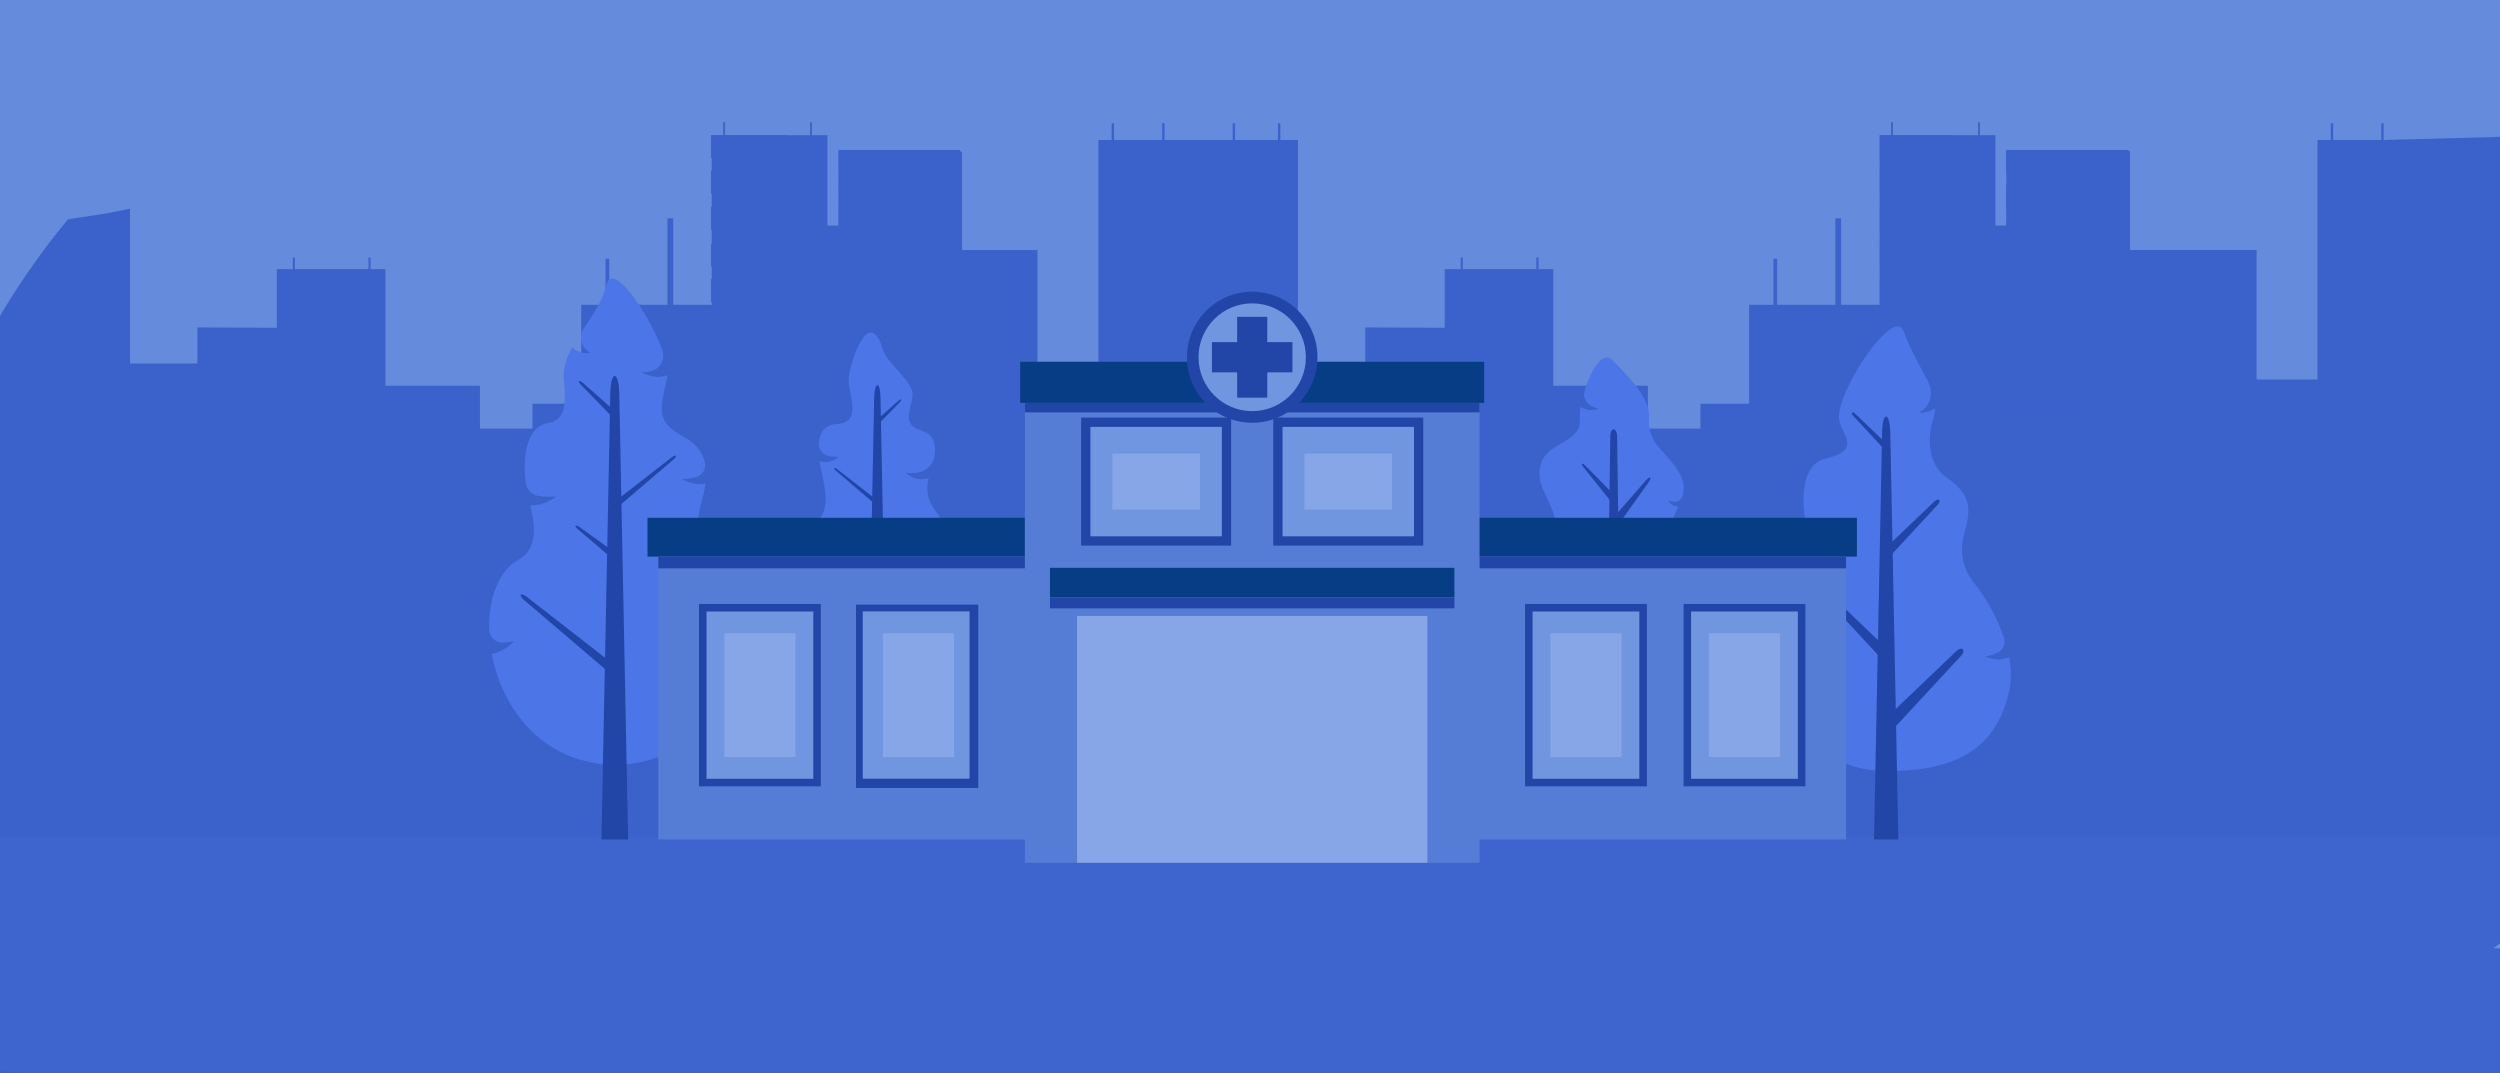 <svg width="368" height="158" viewBox="0 0 368 158" fill="none" xmlns="http://www.w3.org/2000/svg">
    <g clip-path="url(#clip0_4778_67830)">
        <rect width="368" height="158" fill="#648BDC" />
        <path
            d="M391 125.653C390.727 126.507 390.446 127.355 390.16 128.196C390.04 128.553 389.909 128.905 389.794 129.262C389.294 130.693 388.759 132.103 388.213 133.483C387.912 134.24 387.604 134.989 387.29 135.728C386.54 137.487 385.749 139.189 384.921 140.83C384.741 141.187 384.559 141.542 384.379 141.891C383.436 143.681 382.45 145.388 381.409 146.991C381.189 147.333 380.964 147.668 380.737 147.997C379.53 149.791 378.192 151.493 376.734 153.087C376.281 153.59 375.821 154.055 375.353 154.505C373.102 156.697 370.658 158.429 368.042 159.585C367.851 159.671 367.661 159.751 367.466 159.837L367.321 159.897L217.141 160L-0.169 158.69C-0.457 158.049 -0.743 157.397 -1.027 156.737C-1.258 156.203 -1.489 155.661 -1.72 155.113C-1.886 154.703 -2.059 154.284 -2.237 153.856C-3.636 150.465 -4.989 146.871 -6.27 143.1C-9.647 133.098 -12.386 121.867 -13.484 109.969C-14.625 97.612 -13.984 84.538 -10.455 71.379C-9.352 67.279 -7.988 63.255 -6.372 59.331C-2.62 50.196 2.716 41.114 9.992 32.295C10.51 32.21 11.033 32.127 11.561 32.044C12.006 31.974 12.454 31.906 12.904 31.843C15.072 31.526 17.151 31.152 19.14 30.719V53.514H29.053V48.2L40.745 48.248V39.62H43.099V37.911H43.409V39.62H54.243V37.909H54.553V39.62H56.73V56.779H70.648V63.094H78.385V59.429H85.559V44.869H89.136V38.082H89.679V44.869H98.256V32.14H99.094V44.869H104.765V19.903H106.456V18H106.726V19.903H119.251V18H119.521V19.903H121.805V33.211H123.416H123.404V30.667H123.416V28.907H123.404V26.368H123.416V24.609H123.404V22.075H141.212L141.617 22.482V36.81H152.718V55.882H161.686V20.604H163.637V18.143H163.987V20.612H171.071V18.143H171.424V20.612H181.453V18.143H181.803V20.612H188.114V18.143H188.464V20.612H191.058V53.541H200.969V48.2L212.661 48.248V39.62H215.015V37.911H215.325V39.62H226.154V37.909H226.469V39.62H228.645V56.779H242.566V63.094H250.3V59.429H257.474V44.869H261.052V38.082H261.592V44.869H270.169V32.14H271.01V44.869H276.683V19.903H278.374V18H278.644V19.903H291.167V18H291.439V19.903H293.726V33.211H295.334H295.319V30.667H295.334V28.907H295.319V26.368H295.334V24.609H295.319V22.075H313.129L313.535 22.278V36.8H332.168V55.872H341.138V20.604H343.09V18.143H343.44V20.612H350.521V18.143H350.872V20.612L376.924 19.903C377.027 21.866 377.074 23.734 377.082 25.481C377.082 26.529 377.082 27.535 377.057 28.497C377.014 30.609 376.917 32.489 376.807 34.078C376.717 35.335 376.617 36.4 376.527 37.265C376.354 38.904 376.206 39.812 376.206 39.812C376.206 39.812 375.806 41.192 375.338 42.846C375.028 43.942 374.691 45.158 374.418 46.174C374.263 46.749 374.13 47.265 374.035 47.654C373.702 49.057 373.401 50.424 373.135 51.754C372.93 52.78 372.749 53.785 372.592 54.771C372.502 55.311 372.422 55.847 372.342 56.377C372.234 57.131 372.142 57.85 372.064 58.571C371.996 59.173 376.784 56.778 376.734 57.362C376.357 61.352 369.518 69.069 370 73.048C371.814 87.255 363.501 95.948 371.881 104.105C374.438 106.591 377.059 109.024 379.601 111.553C379.911 111.86 380.224 112.171 380.531 112.483C381.062 113.019 381.587 113.562 382.107 114.112L382.317 114.336C384.403 116.515 386.344 118.828 388.131 121.261C388.536 121.812 388.926 122.375 389.309 122.948C389.759 123.618 390.195 124.306 390.617 125.012C390.745 125.228 390.872 125.434 391 125.653Z"
            fill="#3B61CB" />
        <path d="M191.061 20.602H168.655V26.182H191.061V20.602Z" fill="#3B61CB" />
        <path d="M191.061 29.191H168.655V34.772H191.061V29.191Z" fill="#3B61CB" />
        <path d="M191.061 37.962H168.655V43.542H191.061V37.962Z" fill="#3B61CB" />
        <path d="M191.061 46.87H168.655V52.45H191.061V46.87Z" fill="#3B61CB" />
        <path d="M191.061 55.465H168.655V61.045H191.061V55.465Z" fill="#3B61CB" />
        <path d="M287.169 19.903H276.716V23.291H287.169V19.903Z" fill="#3B61CB" />
        <path d="M287.169 25.119H276.716V28.507H287.169V25.119Z" fill="#3B61CB" />
        <path d="M287.169 30.445H276.716V33.834H287.169V30.445Z" fill="#3B61CB" />
        <path d="M287.169 35.855H276.716V39.243H287.169V35.855Z" fill="#3B61CB" />
        <path d="M287.169 41.076H276.716V44.464H287.169V41.076Z" fill="#3B61CB" />
        <path d="M287.169 46.82H276.716V50.208H287.169V46.82Z" fill="#3B61CB" />
        <path d="M287.169 52.038H276.716V55.427H287.169V52.038Z" fill="#3B61CB" />
        <path d="M287.169 57.362H276.716V60.751H287.169V57.362Z" fill="#3B61CB" />
        <path d="M287.169 62.774H276.716V66.163H287.169V62.774Z" fill="#3B61CB" />
        <path d="M287.169 67.993H276.716V71.381H287.169V67.993Z" fill="#3B61CB" />
        <path d="M306.516 22.125H295.312V25.514H306.516V22.125Z" fill="#3B61CB" />
        <path d="M306.516 27.341H295.312V30.73H306.516V27.341Z" fill="#3B61CB" />
        <path d="M306.516 32.668H295.312V36.056H306.516V32.668Z" fill="#3B61CB" />
        <path d="M306.516 38.077H295.312V41.466H306.516V38.077Z" fill="#3B61CB" />
        <path d="M306.516 43.298H295.312V46.687H306.516V43.298Z" fill="#3B61CB" />
        <path d="M306.516 48.74H295.312V52.129H306.516V48.74Z" fill="#3B61CB" />
        <path d="M306.516 53.956H295.312V57.345H306.516V53.956Z" fill="#3B61CB" />
        <path d="M306.516 59.283H295.312V62.671H306.516V59.283Z" fill="#3B61CB" />
        <path d="M306.516 64.692H295.312V68.081H306.516V64.692Z" fill="#3B61CB" />
        <path d="M306.516 69.913H295.312V73.302H306.516V69.913Z" fill="#3B61CB" />
        <path d="M306.516 75.901H295.312V79.29H306.516V75.901Z" fill="#3B61CB" />
        <path d="M306.516 81.117H295.312V84.505H306.516V81.117Z" fill="#3B61CB" />
        <path d="M306.516 86.444H295.312V89.832H306.516V86.444Z" fill="#3B61CB" />
        <path d="M306.516 91.853H295.312V95.242H306.516V91.853Z" fill="#3B61CB" />
        <path d="M306.516 97.074H295.312V100.463H306.516V97.074Z" fill="#3B61CB" />
        <path
            d="M377.044 28.495C377.002 30.606 376.904 32.487 376.794 34.075L350.099 34.784V29.204L377.044 28.495Z"
            fill="#3B61CB" />
        <path
            d="M376.522 37.253C376.349 38.892 376.201 39.799 376.201 39.799C376.201 39.799 375.801 41.179 375.333 42.833L350.106 43.542V37.962L376.522 37.253Z"
            fill="#3B61CB" />
        <path
            d="M374.413 46.161C374.258 46.737 374.125 47.252 374.03 47.642C373.697 49.044 373.396 50.411 373.13 51.742L350.106 52.45V46.87L374.413 46.161Z"
            fill="#3B61CB" />
        <path d="M115.869 19.903H104.665V23.291H115.869V19.903Z" fill="#3B61CB" />
        <path d="M115.869 25.119H104.665V28.507H115.869V25.119Z" fill="#3B61CB" />
        <path d="M115.869 30.445H104.665V33.834H115.869V30.445Z" fill="#3B61CB" />
        <path d="M115.869 35.855H104.665V39.243H115.869V35.855Z" fill="#3B61CB" />
        <path d="M115.869 41.076H104.665V44.464H115.869V41.076Z" fill="#3B61CB" />
        <path d="M115.869 46.82H104.665V50.208H115.869V46.82Z" fill="#3B61CB" />
        <path d="M115.869 52.038H104.665V55.427H115.869V52.038Z" fill="#3B61CB" />
        <path d="M115.869 57.362H104.665V60.751H115.869V57.362Z" fill="#3B61CB" />
        <path d="M115.869 62.774H104.665V66.163H115.869V62.774Z" fill="#3B61CB" />
        <path d="M115.869 67.993H104.665V71.381H115.869V67.993Z" fill="#3B61CB" />
        <path d="M136.369 22.125H123.636V25.514H136.369V22.125Z" fill="#3B61CB" />
        <path d="M136.369 27.341H123.636V30.73H136.369V27.341Z" fill="#3B61CB" />
        <path d="M136.369 32.668H123.636V36.056H136.369V32.668Z" fill="#3B61CB" />
        <path d="M136.369 38.077H123.636V41.466H136.369V38.077Z" fill="#3B61CB" />
        <path d="M136.369 43.298H123.636V46.687H136.369V43.298Z" fill="#3B61CB" />
        <path d="M136.369 48.74H123.636V52.129H136.369V48.74Z" fill="#3B61CB" />
        <path d="M136.369 53.956H123.636V57.345H136.369V53.956Z" fill="#3B61CB" />
        <path d="M136.369 59.283H123.636V62.671H136.369V59.283Z" fill="#3B61CB" />
        <path d="M136.369 64.692H123.636V68.081H136.369V64.692Z" fill="#3B61CB" />
        <path d="M136.369 69.913H123.636V73.302H136.369V69.913Z" fill="#3B61CB" />
        <path d="M136.369 75.901H123.636V79.29H136.369V75.901Z" fill="#3B61CB" />
        <path d="M136.369 81.117H123.636V84.505H136.369V81.117Z" fill="#3B61CB" />
        <path d="M136.369 86.444H123.636V89.832H136.369V86.444Z" fill="#3B61CB" />
        <path d="M136.369 91.853H123.636V95.242H136.369V91.853Z" fill="#3B61CB" />
        <path d="M136.369 97.074H123.636V100.463H136.369V97.074Z" fill="#3B61CB" />
        <path
            d="M398.424 123.133C398.054 129.25 396.9 136.14 394.768 143.981C393.674 148.008 391.284 151.563 387.969 154.097C384.654 156.63 380.596 158.002 376.424 158L199.215 157.917H196.871H180.154H178.007H162.052H159.324H137.093H133.174H115.044H110.115L78.867 157.901H73.409H47.905H44.146L3.746 157.882C-1.072 157.881 -5.803 156.595 -9.96 154.158C-14.116 151.721 -17.549 148.22 -19.903 144.016C-23.669 137.274 -27.04 130.319 -30 123.187L398.424 123.133Z"
            fill="#3E65CE" />
        <path d="M389.601 139.966L367.021 139.577L370.094 137.493L392.675 137.883L389.601 139.966Z" fill="#6B91DE" />
    </g>
    <path
        d="M137.58 75.02C139.11 77.018 139.956 79.577 139.807 82.363C139.465 88.757 134.024 93.941 127.652 93.941C121.281 93.941 116.394 88.757 116.735 82.363C116.882 79.572 118.98 78.213 120.723 76.214C121.976 74.779 121.465 71.817 121.063 70.026C120.922 69.395 120.758 68.643 120.642 67.861C121.677 68.201 122.617 67.973 123.47 67.2C122.935 67.278 122.39 67.246 121.868 67.107C121.443 66.991 121.074 66.725 120.83 66.358C120.585 65.991 120.481 65.547 120.537 65.109C120.716 63.637 121.418 62.477 123.216 62.404C126.936 62.244 124.963 58.201 124.917 56.04C124.871 53.879 127.86 44.658 129.931 51.365C130.671 53.76 134.601 56.174 134.321 58.335C134.041 60.497 132.696 62.501 135.62 63.377C137.441 63.923 137.793 65.336 137.587 66.967C137.512 67.608 137.232 68.207 136.79 68.675C136.347 69.143 135.766 69.454 135.132 69.563C134.534 69.664 133.923 69.666 133.324 69.57C134.223 70.457 135.333 70.766 136.694 70.377C136.244 72.047 136.552 73.677 137.581 75.02L137.58 75.02Z"
        fill="#4C75E8" />
    <path d="M129.611 58.522C129.56 55.991 128.725 56.189 128.679 58.522L127.763 104.73H130.527L129.611 58.522Z"
        fill="#2246A8" />
    <path
        d="M129.073 74.436L123.049 69.296C122.567 68.885 122.787 68.72 123.238 69.071L129.384 73.857L129.073 74.435L129.073 74.436Z"
        fill="#2246A8" />
    <path
        d="M129.11 62.623L132.433 59.217C132.872 58.764 132.671 58.614 132.244 58.993L128.8 62.047L129.11 62.623Z"
        fill="#2246A8" />
    <path
        d="M247.165 79.336C248.645 81.145 249.582 83.34 249.868 85.663C250.154 87.986 249.776 90.343 248.779 92.459C247.782 94.575 246.207 96.364 244.236 97.616C242.266 98.869 239.982 99.534 237.649 99.534C235.317 99.534 233.033 98.869 231.062 97.616C229.092 96.364 227.517 94.575 226.52 92.459C225.523 90.343 225.145 87.986 225.431 85.663C225.717 83.34 226.654 81.145 228.134 79.336C230.575 76.356 226.603 72.776 226.603 69.799C226.603 64.627 232.885 65.807 232.564 61.529C232.538 60.982 232.572 60.434 232.666 59.895C233.505 60.434 234.382 60.498 235.291 60.155C234.901 60.066 234.527 59.922 234.178 59.725C233.782 59.504 233.474 59.151 233.309 58.726C233.144 58.302 233.131 57.833 233.273 57.4C234.224 54.432 235.95 51.57 237.317 52.976C239.662 55.389 242.957 58.557 242.735 61.529C242.611 63.173 243.101 64.634 244.187 65.871C245.543 67.413 247.845 69.586 247.845 71.804C247.843 72.201 247.79 72.596 247.685 72.979C247.615 73.248 247.452 73.484 247.225 73.644C246.998 73.804 246.722 73.878 246.446 73.852C246.142 73.826 245.842 73.77 245.549 73.684C245.841 74.238 246.354 74.527 247.041 74.594C246.322 76.089 245.601 77.423 247.166 79.334L247.165 79.336Z"
        fill="#4C75E8" />
    <path
        d="M237.21 73.918L233.086 68.784C232.635 68.222 232.903 68.07 233.351 68.524L237.615 72.856L237.21 73.921V73.918Z"
        fill="#2246A8" />
    <path
        d="M237.826 77.808L242.682 70.969C243.213 70.221 242.861 70.047 242.327 70.659L237.232 76.485L237.826 77.807L237.826 77.808Z"
        fill="#2246A8" />
    <path
        d="M237.035 64.214C237.055 62.794 238.022 62.92 238.04 64.214L238.625 106.901H236.448L237.033 64.214H237.035Z"
        fill="#2246A8" />
    <path
        d="M86.176 112.028C78.151 110.066 73.659 103.069 72.382 96.284C73.648 96.012 74.798 95.349 75.669 94.387C75.143 94.492 74.611 94.562 74.076 94.597C73.813 94.612 73.549 94.573 73.301 94.483C73.053 94.393 72.825 94.253 72.632 94.073C72.438 93.893 72.283 93.675 72.175 93.433C72.067 93.192 72.009 92.93 72.004 92.665C71.914 88.039 73.403 83.989 76.362 82.363C79.142 80.837 78.83 77.258 78.036 74.402C79.514 74.369 80.81 73.957 81.872 73.066C81.005 73.144 80.131 73.122 79.269 73.002C78.783 72.934 78.334 72.705 77.993 72.351C77.652 71.998 77.438 71.54 77.385 71.051C76.927 67.127 77.475 62.765 80.814 62.234C83.687 61.776 83.17 58.202 82.986 55.743C82.868 54.173 83.412 52.643 84.23 51.125C84.943 51.786 85.818 52.101 86.901 51.953C86.652 51.798 86.421 51.615 86.212 51.409C85.818 51.026 85.57 50.515 85.513 49.967C85.456 49.419 85.593 48.868 85.899 48.41C87.294 46.29 88.777 44.16 89.269 41.941C90.074 38.322 95.462 45.919 97.49 51.537C97.609 51.864 97.653 52.214 97.621 52.56C97.59 52.907 97.482 53.242 97.307 53.542C97.132 53.842 96.892 54.1 96.606 54.297C96.32 54.493 95.995 54.624 95.653 54.681C95.243 54.746 94.83 54.787 94.416 54.804C95.623 55.384 96.865 55.752 98.256 55.217C98.249 55.393 98.227 55.569 98.188 55.742C97.035 60.705 96.659 62.11 100.777 64.386C102.5 65.341 103.391 66.579 103.748 68.034C103.862 68.504 103.788 68.999 103.542 69.415C103.296 69.83 102.897 70.132 102.431 70.255C101.759 70.424 101.07 70.513 100.377 70.522C101.407 71.11 102.532 71.415 103.839 71.167C103.708 72.189 103.453 73.27 103.139 74.398C102.345 77.255 102.936 80.069 104.813 82.359C107.522 85.661 109 89.807 108.993 94.085C108.993 103.043 102.644 110.506 94.215 112.198C91.189 112.805 89.167 112.76 86.174 112.028H86.176Z"
        fill="#4C75E8" />
    <path d="M89.835 57.918C89.908 54.319 91.093 54.603 91.158 57.918L92.461 123.571H88.533L89.835 57.918Z"
        fill="#2246A8" />
    <path
        d="M90.566 74.953L99.126 67.651C99.81 67.067 99.498 66.833 98.857 67.332L90.124 74.131L90.566 74.953Z"
        fill="#2246A8" />
    <path
        d="M90.288 61.546L85.567 56.703C84.939 56.059 85.229 55.845 85.836 56.384L90.733 60.723L90.288 61.546Z"
        fill="#2246A8" />
    <path
        d="M89.927 99.229L77.208 88.378C76.192 87.511 76.657 87.163 77.609 87.905L90.585 98.008L89.927 99.23V99.229Z"
        fill="#2246A8" />
    <path
        d="M89.956 82.082L85.088 77.929C84.403 77.345 84.7 77.134 85.357 77.61L90.397 81.26L89.956 82.082Z"
        fill="#2246A8" />
    <path
        d="M290.648 85.908C291.98 87.533 293.835 90.497 294.974 93.82C295.118 94.235 295.109 94.689 294.948 95.098C294.787 95.507 294.484 95.845 294.096 96.048C293.519 96.353 292.865 96.529 292.152 96.608C293.383 97.139 294.587 97.25 295.749 96.738C296.067 98.483 296.111 100.249 295.719 101.907C293.578 110.982 286.94 113.505 277.649 113.505C268.357 113.505 260.824 105.947 260.824 96.622C260.819 92.714 262.169 88.925 264.645 85.908C266.359 83.814 266.9 81.243 266.174 78.631C265.094 74.744 264.784 68.442 268.714 67.509C274.358 66.167 270.867 63.823 270.699 61.576C270.394 57.519 278.766 44.95 280.209 48.763C281.482 52.12 282.976 54.427 283.919 56.433C284.263 57.16 284.329 57.988 284.104 58.76C283.879 59.532 283.378 60.194 282.698 60.619C282.625 60.668 282.548 60.713 282.47 60.755C283.312 60.762 284.126 60.631 284.852 60.058C284.835 60.573 284.748 61.084 284.593 61.575C283.316 65.7 284.527 68.863 286.369 70.151C290.217 72.839 290.198 74.743 289.117 78.63C288.391 81.241 288.932 83.813 290.647 85.907L290.648 85.908Z"
        fill="#4C75E8" />
    <path d="M277.043 63.675C277.108 60.396 278.19 60.651 278.25 63.675L279.439 123.571H275.854L277.043 63.675Z"
        fill="#2246A8" />
    <path
        d="M277.308 66.085L272.733 61.146C272.407 60.794 272.684 60.519 273.049 60.869L277.377 65.007L277.308 66.085Z"
        fill="#2246A8" />
    <path
        d="M277.788 82.331L285.278 74.244C285.812 73.666 285.36 73.216 284.762 73.788L277.675 80.565L277.788 82.331Z"
        fill="#2246A8" />
    <path
        d="M277.896 108.168L288.681 96.522C289.45 95.691 288.799 95.044 287.937 95.868L277.732 105.626L277.896 108.168Z"
        fill="#2246A8" />
    <path
        d="M276.757 96.763L267.82 87.113C267.183 86.424 267.723 85.888 268.437 86.571L276.893 94.657L276.758 96.763H276.757Z"
        fill="#2246A8" />
    <path d="M271.744 79.701H96.903V123.573H271.744V79.701Z" fill="#567DD6" />
    <path d="M273.337 76.218H95.31V81.931H273.337V76.218Z" fill="#073D84" />
    <path d="M217.79 56.394H150.857V127H217.79V56.394Z" fill="#567DD6" />
    <path d="M218.475 53.253H150.173V59.308H218.475V53.253Z" fill="#073D84" />
    <path d="M214.093 83.585H154.554V87.928H214.093V83.585Z" fill="#073D84" />
    <path d="M210.106 90.67H158.541V127H210.106V90.67Z" fill="#86A6E7" />
    <path d="M181.226 61.467H159.144V80.318H181.226V61.467Z" fill="#2246A8" />
    <path d="M179.86 62.838H160.51V78.947H179.86V62.838Z" fill="#7096E0" />
    <path d="M176.636 66.779H163.735V75.005H176.636V66.779Z" fill="#86A6E7" />
    <path d="M209.503 61.467H187.42V80.318H209.503V61.467Z" fill="#2246A8" />
    <path d="M208.138 62.838H188.787V78.947H208.138V62.838Z" fill="#7096E0" />
    <path d="M204.912 66.779H192.011V75.005H204.912V66.779Z" fill="#86A6E7" />
    <path d="M102.893 88.9H120.827V115.749H102.893V88.9Z" fill="#2246A8" />
    <path d="M104.002 90.014H119.718V114.636H104.002V90.014Z" fill="#7096E0" />
    <path d="M106.622 93.214H117.099V111.433H106.622V93.214Z" fill="#86A6E7" />
    <path d="M126 89H144V116H126V89Z" fill="#2246A8" />
    <path d="M127 90H142.715V114.622H127V90Z" fill="#7096E0" />
    <path d="M129.957 93.214H140.434V111.433H129.957V93.214Z" fill="#86A6E7" />
    <path d="M224.486 88.9H242.419V115.749H224.486V88.9Z" fill="#2246A8" />
    <path d="M225.595 90.014H241.311V114.636H225.595V90.014Z" fill="#7096E0" />
    <path d="M228.213 93.214H238.69V111.433H228.213V93.214Z" fill="#86A6E7" />
    <path d="M247.821 88.9H265.755V115.749H247.821V88.9Z" fill="#2246A8" />
    <path d="M248.93 90.014H264.646V114.636H248.93V90.014Z" fill="#7096E0" />
    <path d="M251.549 93.214H262.026V111.433H251.549V93.214Z" fill="#86A6E7" />
    <path d="M96.903 81.931H150.857V83.663H96.903V81.931ZM217.79 81.931H271.743V83.663H217.791V81.931H217.79Z"
        fill="#2246A8" />
    <path d="M150.857 59.309H217.79V60.704H150.857V59.309ZM154.555 87.928H214.093V89.553H154.554V87.928H154.555Z"
        fill="#2246A8" />
    <path
        d="M184.324 62.23C189.63 62.23 193.932 57.913 193.932 52.587C193.932 47.262 189.63 42.944 184.324 42.944C179.018 42.944 174.717 47.262 174.717 52.587C174.717 57.913 179.018 62.23 184.324 62.23Z"
        fill="#2246A8" />
    <path
        d="M184.324 60.519C188.688 60.519 192.226 56.968 192.226 52.587C192.226 48.207 188.688 44.656 184.324 44.656C179.96 44.656 176.422 48.207 176.422 52.587C176.422 56.968 179.96 60.519 184.324 60.519Z"
        fill="#7096E0" />
    <path
        d="M182.106 46.64H186.542V50.361H190.25V54.813H186.542V58.535H182.106V54.813H178.398V50.361H182.106V46.64Z"
        fill="#2246A8" />
    <defs>
        <clipPath id="clip0_4778_67830">
            <rect width="368" height="158" fill="white" />
        </clipPath>
    </defs>
</svg>